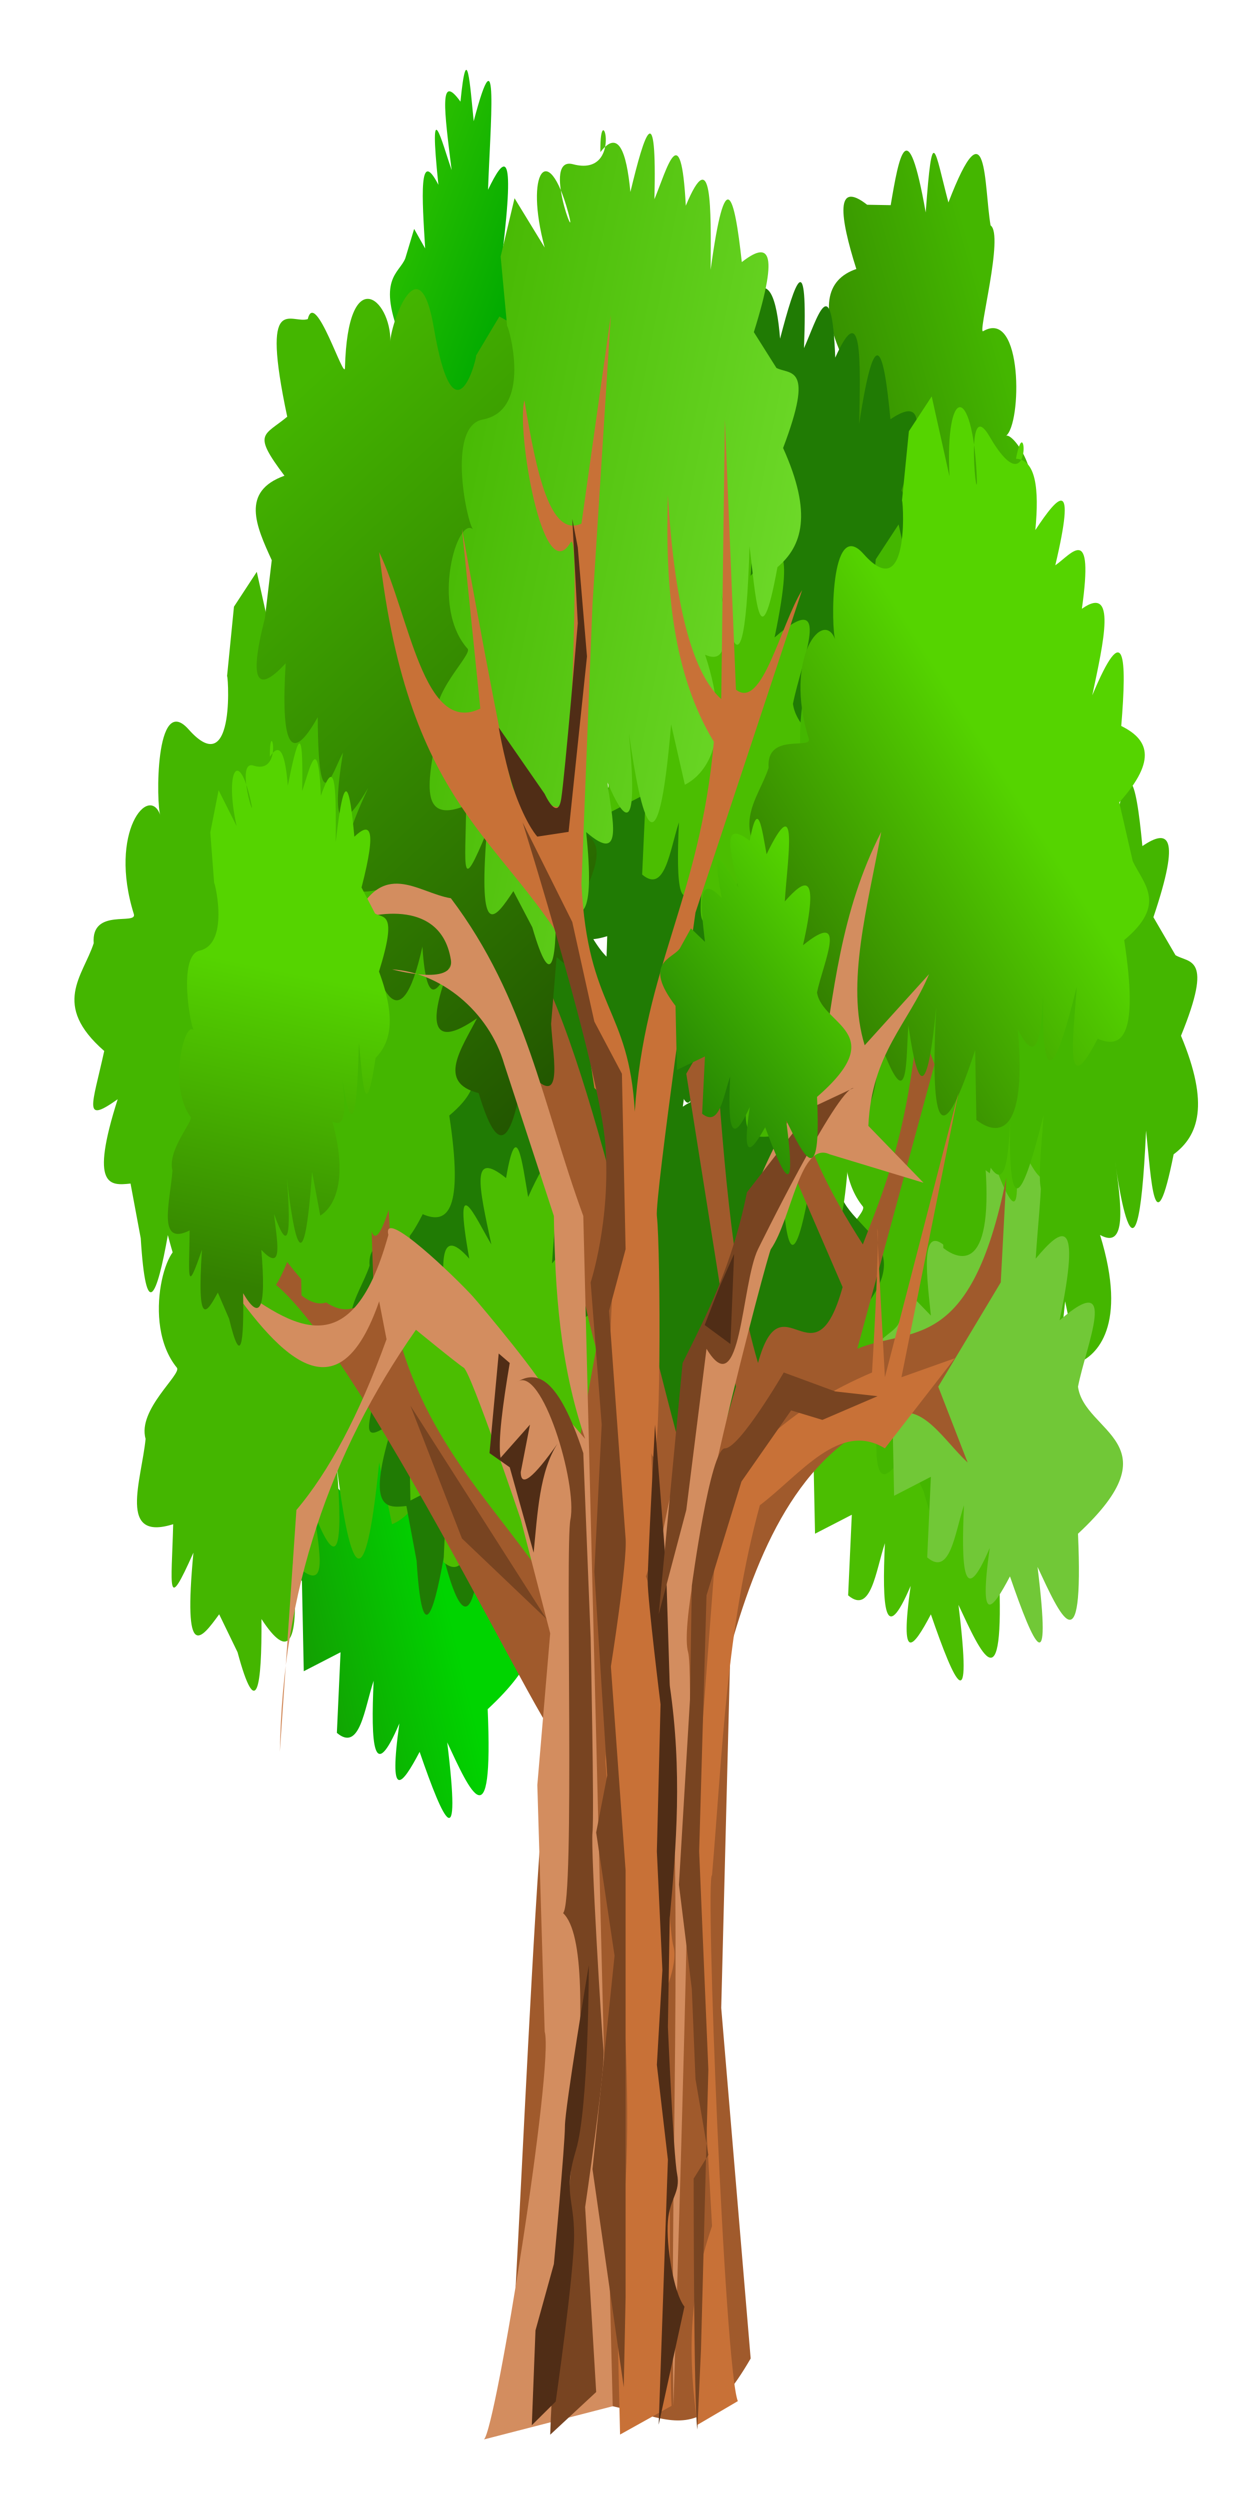 <?xml version="1.0" encoding="UTF-8" standalone="no"?>
<!-- Created with Inkscape (http://www.inkscape.org/) -->

<svg
   xmlns:dc="http://purl.org/dc/elements/1.1/"
   xmlns:cc="http://creativecommons.org/ns#"
   xmlns:rdf="http://www.w3.org/1999/02/22-rdf-syntax-ns#"
   xmlns:svg="http://www.w3.org/2000/svg"
   xmlns="http://www.w3.org/2000/svg"
   xmlns:xlink="http://www.w3.org/1999/xlink"
   xmlns:sodipodi="http://sodipodi.sourceforge.net/DTD/sodipodi-0.dtd"
   xmlns:inkscape="http://www.inkscape.org/namespaces/inkscape"
   width="50"
   height="100"
   id="svg2"
   sodipodi:version="0.32"
   inkscape:version="0.91 r13725"
   sodipodi:docname="tree1.svg"
   inkscape:output_extension="org.inkscape.output.svg.inkscape"
   version="1.0">
  <defs
     id="defs4">
    <linearGradient
       inkscape:collect="always"
       id="linearGradient3549">
      <stop
         style="stop-color:#55d400;stop-opacity:1;"
         offset="0"
         id="stop3551" />
      <stop
         style="stop-color:#00aa00;stop-opacity:1"
         offset="1"
         id="stop3553" />
    </linearGradient>
    <linearGradient
       inkscape:collect="always"
       id="linearGradient3541">
      <stop
         style="stop-color:#338000;stop-opacity:1;"
         offset="0"
         id="stop3543" />
      <stop
         style="stop-color:#55d400;stop-opacity:1"
         offset="1"
         id="stop3545" />
    </linearGradient>
    <linearGradient
       inkscape:collect="always"
       id="linearGradient3525">
      <stop
         style="stop-color:#207b04;stop-opacity:1;"
         offset="0"
         id="stop3527" />
      <stop
         style="stop-color:#55d400;stop-opacity:1"
         offset="1"
         id="stop3529" />
    </linearGradient>
    <linearGradient
       inkscape:collect="always"
       id="linearGradient3427">
      <stop
         style="stop-color:#207b04;stop-opacity:1;"
         offset="0"
         id="stop3429" />
      <stop
         style="stop-color:#00d400;stop-opacity:1"
         offset="1"
         id="stop3431" />
    </linearGradient>
    <linearGradient
       inkscape:collect="always"
       id="linearGradient3403">
      <stop
         style="stop-color:#44b600;stop-opacity:1;"
         offset="0"
         id="stop3405" />
      <stop
         style="stop-color:#99ff55;stop-opacity:1"
         offset="1"
         id="stop3407" />
    </linearGradient>
    <linearGradient
       inkscape:collect="always"
       id="linearGradient3395">
      <stop
         style="stop-color:#44b600;stop-opacity:1;"
         offset="0"
         id="stop3397" />
      <stop
         style="stop-color:#225500;stop-opacity:1"
         offset="1"
         id="stop3399" />
    </linearGradient>
    <inkscape:perspective
       sodipodi:type="inkscape:persp3d"
       inkscape:vp_x="0 : 526.18109 : 1"
       inkscape:vp_y="0 : 1000 : 0"
       inkscape:vp_z="744.09448 : 526.18109 : 1"
       inkscape:persp3d-origin="372.04724 : 350.78739 : 1"
       id="perspective10" />
    <inkscape:perspective
       id="perspective2552"
       inkscape:persp3d-origin="372.04724 : 350.78739 : 1"
       inkscape:vp_z="744.09448 : 526.18109 : 1"
       inkscape:vp_y="0 : 1000 : 0"
       inkscape:vp_x="0 : 526.18109 : 1"
       sodipodi:type="inkscape:persp3d" />
    <linearGradient
       inkscape:collect="always"
       xlink:href="#linearGradient3549"
       id="linearGradient3777"
       gradientUnits="userSpaceOnUse"
       gradientTransform="translate(-128.733,-171.819)"
       x1="590.071"
       y1="1193.706"
       x2="545.934"
       y2="1236.267" />
    <linearGradient
       inkscape:collect="always"
       xlink:href="#linearGradient3395"
       id="linearGradient3779"
       gradientUnits="userSpaceOnUse"
       gradientTransform="matrix(0.384,-0.923,0.923,0.384,-884.759,1072.074)"
       x1="440.846"
       y1="1060.244"
       x2="417.448"
       y2="1156.666" />
    <linearGradient
       inkscape:collect="always"
       xlink:href="#linearGradient3427"
       id="linearGradient3781"
       gradientUnits="userSpaceOnUse"
       x1="482.356"
       y1="1237.318"
       x2="427.184"
       y2="1203.164" />
    <linearGradient
       inkscape:collect="always"
       xlink:href="#linearGradient3541"
       id="linearGradient3783"
       gradientUnits="userSpaceOnUse"
       gradientTransform="translate(78.291,24.17)"
       x1="209.126"
       y1="1131.704"
       x2="183.379"
       y2="1089.669" />
    <linearGradient
       inkscape:collect="always"
       xlink:href="#linearGradient3395"
       id="linearGradient3785"
       gradientUnits="userSpaceOnUse"
       gradientTransform="matrix(0.995,0.104,-0.104,0.995,115.263,-44.721)"
       x1="440.846"
       y1="1060.244"
       x2="417.448"
       y2="1156.666" />
    <linearGradient
       inkscape:collect="always"
       xlink:href="#linearGradient3403"
       id="linearGradient3787"
       gradientUnits="userSpaceOnUse"
       gradientTransform="matrix(0.711,0.703,-0.703,0.711,882.841,50.248)"
       x1="385.149"
       y1="1035.023"
       x2="316.216"
       y2="1238.369" />
    <linearGradient
       inkscape:collect="always"
       xlink:href="#linearGradient3525"
       id="linearGradient3789"
       gradientUnits="userSpaceOnUse"
       gradientTransform="translate(-11.56,-7.882)"
       x1="362.555"
       y1="1162.705"
       x2="343.639"
       y2="1124.348" />
    <linearGradient
       inkscape:collect="always"
       xlink:href="#linearGradient3541"
       id="linearGradient3791"
       gradientUnits="userSpaceOnUse"
       gradientTransform="matrix(0.529,0.338,-0.278,0.642,672.019,369.945)"
       x1="209.126"
       y1="1131.704"
       x2="183.379"
       y2="1089.669" />
  </defs>
  <sodipodi:namedview
     id="base"
     pagecolor="#ffffff"
     bordercolor="#666666"
     borderopacity="1.0"
     inkscape:pageopacity="0.0"
     inkscape:pageshadow="2"
     inkscape:zoom="1"
     inkscape:cx="282.15639"
     inkscape:cy="230.00286"
     inkscape:document-units="px"
     inkscape:current-layer="layer1"
     showgrid="false"
     inkscape:window-width="1600"
     inkscape:window-height="847"
     inkscape:window-x="-8"
     inkscape:window-y="-8"
     showguides="true"
     inkscape:guide-bbox="true"
     inkscape:window-maximized="1"
     borderlayer="false"
     showborder="true" />
  <g
     inkscape:label="Capa 1"
     inkscape:groupmode="layer"
     id="layer1"
     transform="translate(-82.552,-342.122)">
    <g
       transform="matrix(-0.14,0,0,0.361,160.467,-27.268)"
       id="g3870"
       inkscape:export-filename="/home/multimedia14/Desktop/tree.png"
       inkscape:export-xdpi="90"
       inkscape:export-ydpi="90">
      <path
         style="fill:url(#linearGradient3777);fill-opacity:1;fill-rule:evenodd;stroke:#000000;stroke-width:0.787px;stroke-linecap:butt;stroke-linejoin:miter;stroke-opacity:0"
         d="m 429.386,1072.47 c 1.582,3.179 2.362,8.201 6.303,5.967 l -0.63,-9.221 6.303,2.17 0.315,-10.306 c 7.44,-6.98 0.786,-7.503 -0.945,-9.221 l -2.521,-3.255 -3.152,2.17 c 0.892,-5.593 1.879,-11.327 -3.782,-7.051 2.875,-10.71 -1.056,-4.688 -3.782,-1.627 2.132,-6.654 3.609,-10.893 -2.521,-7.594 -1.834,-7.175 -2.757,-1.795 -3.782,2.17 -7.348,-10.854 -4.707,0.641 -4.097,7.594 -4.536,-3.651 -7.864,-5.017 -4.097,7.051 -10.35,-6.004 -4.533,2.83 -3.152,7.594 -1.076,5.296 -16.803,6.39 0,16.815 -1.007,15.542 3.032,9.372 6.933,3.797 -2.438,13.315 0.502,9.272 4.727,1.085 3.108,3.956 5.35,5.675 3.467,-3.255 4.5,7.063 4.905,2.378 4.412,-4.882 z"
         id="path3872"
         sodipodi:nodetypes="cccccccccccccccccccc"
         inkscape:connector-curvature="0" />
      <path
         style="fill:url(#linearGradient3779);fill-opacity:1;fill-rule:evenodd;stroke:#000000;stroke-width:1px;stroke-linecap:butt;stroke-linejoin:miter;stroke-opacity:0"
         d="m 333.966,1116.658 c 11.796,-19.085 -5.06,-8.008 -5.06,-8.008 4.785,-2.87 8.932,-5.771 1.907,-9.204 12.565,-2.974 7.459,-11.142 3.836,-15.043 l -7.118,3.085 c 7.325,-16.521 -0.656,-13.604 -9.163,-7.898 7.054,-5.93 7.386,-8.99 -1.696,-8.03 3.133,-2.381 9.531,-4.5 -1.696,-8.03 7.598,-6.091 5.663,-9.315 -3.108,-10.483 4.77,-5.82 6.038,-9.895 -3.085,-7.119 l -6.729,0.046 c -2.369,-5.407 -4.76,-10.691 -10.006,0.807 -1.929,-10.229 -2.504,-6.926 -6.49,-1.105 -11.263,-11.363 -10.119,-1.822 -12.046,2.544 -3.899,1.035 3.737,12.085 2.132,11.72 -11.403,-2.589 -11.1,10.323 -6.486,11.615 -1.516,-0.599 -13.069,4.603 -5.01,11.441 11.613,9.854 -1.512,13.077 -0.408,12.394 l -6.119,5.212 -0.605,7.554 10.18,0.669 c -9.629,3.315 -6.304,10.287 3.085,7.118 5.335,-1.801 -9.964,0.46 -2.017,5.101 12.882,7.524 1.363,10.998 5.537,5.707 2.594,5.045 5.9,4.526 9.529,1.494 -0.609,7.885 -0.18,13.088 6.014,3.406 0.923,4.777 0.567,12.069 7.664,4.707 1.937,10.17 5.961,4.053 9.919,-1.545 -3.668,12.139 0.487,10.804 6.688,5.945 4.547,6.039 7.931,7.942 7.357,-4.235 l 7.554,0.605 c 3.669,1.713 8.606,6.768 6.77,-6.037 11.177,-0.893 10.791,-5.606 6.486,-11.615 2.307,-11.853 -3.302,-6.117 -7.815,-2.819 z"
         id="path3874"
         sodipodi:nodetypes="ccccccccccccccscsccccssccccccccccc"
         inkscape:connector-curvature="0" />
      <path
         style="fill:#4bbe01;fill-opacity:1;fill-rule:evenodd;stroke:#000000;stroke-width:1px;stroke-linecap:butt;stroke-linejoin:miter;stroke-opacity:0"
         d="m 303.705,1194.232 c 2.638,3.08 3.938,7.944 10.509,5.78 l -1.051,-8.932 10.509,2.102 0.525,-9.983 c 12.404,-6.762 1.311,-7.268 -1.576,-8.932 l -4.204,-3.153 -5.254,2.102 c 1.487,-5.418 3.133,-10.973 -6.305,-6.831 4.793,-10.375 -1.76,-4.542 -6.305,-1.576 3.554,-6.446 6.017,-10.552 -4.204,-7.356 -3.058,-6.95 -4.596,-1.739 -6.305,2.102 -12.251,-10.514 -7.848,0.621 -6.831,7.356 -7.562,-3.537 -13.112,-4.86 -6.831,6.831 -17.255,-5.817 -7.558,2.741 -5.254,7.356 -1.794,5.131 -28.014,6.19 0,16.289 -1.679,15.056 5.056,9.079 11.56,3.678 -4.065,12.898 0.838,8.982 7.882,1.051 5.182,3.833 8.919,5.497 5.78,-3.153 7.503,6.842 8.178,2.304 7.356,-4.729 z"
         id="path3876"
         sodipodi:nodetypes="cccccccccccccccccccc"
         inkscape:connector-curvature="0" />
      <path
         style="fill:#44b600;fill-opacity:1;fill-rule:evenodd;stroke:#000000;stroke-width:1px;stroke-linecap:butt;stroke-linejoin:miter;stroke-opacity:0"
         d="m 229.093,1148.518 c 2.559,22.29 8.933,3.153 8.933,3.153 -1.979,5.217 -3.439,10.063 4.204,8.407 -8.023,10.117 1.045,13.368 6.305,14.187 l 3.678,-6.831 c 4.482,17.507 8.941,10.274 12.085,0.525 -1.865,9.024 -0.231,11.633 6.305,5.254 -0.985,3.809 -4.696,9.436 6.305,5.254 -2.193,9.488 1.323,10.821 8.933,6.305 -0.141,7.524 1.388,11.509 6.831,3.678 l 5.254,-4.204 c 5.209,2.778 10.358,5.446 7.356,-6.831 7.85,6.836 6.256,3.887 5.78,-3.153 15.88,1.945 9.072,-4.837 7.882,-9.458 2.42,-3.227 -10.418,-7.174 -8.933,-7.882 10.556,-5.03 2.321,-14.979 -2.102,-13.136 1.561,-0.468 7.41,-11.708 -3.153,-12.085 -15.221,-0.544 -6.913,-11.203 -7.356,-9.983 l 1.576,-7.882 -4.204,-6.305 -8.407,5.78 c 5.507,-8.566 -1.422,-11.981 -6.831,-3.678 -3.074,4.718 7.538,-6.532 -1.576,-5.254 -14.774,2.071 -7.882,-7.79 -7.882,-1.051 -5.161,-2.355 -7.436,0.101 -8.407,4.729 -4.406,-6.568 -7.965,-10.387 -6.831,1.051 -3.683,-3.179 -7.92,-9.124 -8.933,1.051 -7.819,-6.785 -7.19,0.51 -6.831,7.356 -4.638,-11.802 -7.074,-8.181 -8.933,-0.525 -7.31,-1.925 -11.146,-1.323 -3.153,7.882 l -6.305,4.204 c -3.942,0.928 -10.948,0.017 -1.576,8.932 -8.222,7.623 -5,11.085 2.102,13.136 5.53,10.735 6.382,2.757 7.882,-2.627 z"
         id="path3878"
         sodipodi:nodetypes="ccccccccccccccscsccccssccccccccccc"
         inkscape:connector-curvature="0" />
      <path
         style="fill:#207b04;fill-opacity:1;fill-rule:evenodd;stroke:#000000;stroke-width:1px;stroke-linecap:butt;stroke-linejoin:miter;stroke-opacity:0"
         d="m 420.879,1107.534 c 2.638,3.08 3.938,7.944 10.509,5.78 l -1.051,-8.932 10.509,2.102 0.525,-9.983 c 12.404,-6.762 1.311,-7.268 -1.576,-8.932 l -4.204,-3.153 -5.254,2.102 c 1.487,-5.418 3.133,-10.973 -6.305,-6.831 4.793,-10.375 -1.76,-4.542 -6.305,-1.576 3.554,-6.446 6.017,-10.552 -4.204,-7.356 -3.058,-6.95 -4.596,-1.739 -6.305,2.102 -12.251,-10.514 -7.848,0.621 -6.831,7.356 -7.562,-3.537 -13.112,-4.86 -6.831,6.831 -17.255,-5.816 -7.558,2.741 -5.254,7.356 -1.794,5.131 -28.014,6.19 0,16.289 -1.679,15.056 5.056,9.079 11.56,3.678 -4.065,12.898 0.838,8.982 7.882,1.051 5.182,3.833 8.919,5.497 5.78,-3.153 7.503,6.842 8.178,2.304 7.356,-4.729 z"
         id="path3880"
         sodipodi:nodetypes="cccccccccccccccccccc"
         inkscape:connector-curvature="0" />
      <path
         sodipodi:nodetypes="cccccccccccccccccccc"
         id="path3882"
         d="m 449.778,1209.469 c 2.638,3.08 3.938,7.944 10.509,5.78 l -1.051,-8.932 10.509,2.102 0.525,-9.983 c 12.404,-6.762 1.311,-7.268 -1.576,-8.932 l -4.204,-3.153 -5.254,2.102 c 1.487,-5.418 3.133,-10.973 -6.305,-6.831 4.793,-10.375 -1.76,-4.542 -6.305,-1.576 3.554,-6.446 6.017,-10.552 -4.204,-7.356 -3.058,-6.95 -4.596,-1.739 -6.305,2.102 -12.251,-10.514 -7.848,0.621 -6.831,7.356 -7.562,-3.537 -13.112,-4.86 -6.831,6.831 -17.255,-5.816 -7.558,2.741 -5.254,7.356 -1.794,5.131 -28.014,6.19 0,16.289 -1.679,15.056 5.056,9.079 11.56,3.678 -4.065,12.898 0.838,8.982 7.882,1.051 5.182,3.833 8.919,5.497 5.78,-3.153 7.503,6.842 8.178,2.304 7.356,-4.729 z"
         style="fill:url(#linearGradient3781);fill-opacity:1;fill-rule:evenodd;stroke:#000000;stroke-width:1px;stroke-linecap:butt;stroke-linejoin:miter;stroke-opacity:0"
         inkscape:connector-curvature="0" />
      <path
         style="fill:#207b04;fill-opacity:1;fill-rule:evenodd;stroke:#000000;stroke-width:1px;stroke-linecap:butt;stroke-linejoin:miter;stroke-opacity:0"
         d="m 349.419,1167.959 c 2.638,3.08 3.938,7.944 10.509,5.78 l -1.051,-8.932 10.509,2.102 0.525,-9.983 c 12.404,-6.762 1.311,-7.268 -1.576,-8.932 l -4.204,-3.153 -5.254,2.102 c 1.487,-5.418 3.133,-10.973 -6.305,-6.831 4.793,-10.375 -1.76,-4.542 -6.305,-1.576 3.554,-6.446 6.017,-10.552 -4.204,-7.356 -3.058,-6.95 -4.596,-1.739 -6.305,2.102 -12.251,-10.514 -7.848,0.621 -6.831,7.356 -7.562,-3.537 -13.112,-4.86 -6.831,6.831 -17.255,-5.816 -7.558,2.741 -5.254,7.356 -1.794,5.131 -28.014,6.19 0,16.289 -1.679,15.056 5.056,9.079 11.56,3.678 -4.065,12.898 0.838,8.982 7.882,1.051 5.182,3.833 8.919,5.497 5.78,-3.153 7.503,6.842 8.178,2.304 7.356,-4.729 z"
         id="path3884"
         sodipodi:nodetypes="cccccccccccccccccccc"
         inkscape:connector-curvature="0" />
      <path
         sodipodi:nodetypes="cccccccccccccccccccc"
         id="path3886"
         d="m 281.111,1190.028 c 2.638,3.08 3.938,7.944 10.509,5.78 l -1.051,-8.932 10.509,2.102 0.525,-9.983 c 12.404,-6.762 1.311,-7.268 -1.576,-8.932 l -4.204,-3.153 -5.254,2.102 c 1.487,-5.418 3.133,-10.973 -6.305,-6.831 4.793,-10.375 -1.76,-4.542 -6.305,-1.576 3.554,-6.446 6.017,-10.552 -4.204,-7.356 -3.058,-6.95 -4.596,-1.739 -6.305,2.102 -12.251,-10.514 -7.848,0.621 -6.831,7.356 -7.562,-3.537 -13.112,-4.86 -6.831,6.831 -17.255,-5.816 -7.558,2.741 -5.254,7.356 -1.794,5.131 -28.014,6.19 0,16.289 -1.679,15.056 5.056,9.079 11.56,3.678 -4.065,12.898 0.838,8.982 7.882,1.051 5.182,3.833 8.919,5.497 5.78,-3.153 7.503,6.842 8.178,2.304 7.356,-4.729 z"
         style="fill:#71c837;fill-opacity:1;fill-rule:evenodd;stroke:#000000;stroke-width:1px;stroke-linecap:butt;stroke-linejoin:miter;stroke-opacity:0"
         inkscape:connector-curvature="0" />
      <path
         sodipodi:nodetypes="ccccccccccccccscsccccssccccccccccc"
         id="path3888"
         d="m 425.082,1166.383 c 2.559,22.29 8.933,3.153 8.933,3.153 -1.979,5.217 -3.439,10.063 4.204,8.407 -8.023,10.117 1.045,13.368 6.305,14.187 l 3.678,-6.831 c 4.482,17.507 8.941,10.274 12.085,0.525 -1.865,9.024 -0.231,11.633 6.305,5.254 -0.985,3.809 -4.696,9.436 6.305,5.254 -2.193,9.488 1.323,10.821 8.933,6.305 -0.141,7.524 1.388,11.509 6.831,3.678 l 5.254,-4.204 c 5.209,2.778 10.358,5.446 7.356,-6.831 7.85,6.836 6.256,3.887 5.78,-3.153 15.88,1.945 9.072,-4.837 7.882,-9.458 2.42,-3.227 -10.418,-7.174 -8.933,-7.882 10.556,-5.03 2.321,-14.979 -2.102,-13.136 1.561,-0.468 7.41,-11.708 -3.153,-12.085 -15.221,-0.544 -6.913,-11.203 -7.356,-9.983 l 1.576,-7.882 -4.204,-6.305 -8.407,5.78 c 5.507,-8.567 -1.422,-11.981 -6.831,-3.678 -3.074,4.718 7.538,-6.532 -1.576,-5.254 -14.774,2.071 -7.882,-7.79 -7.882,-1.051 -5.161,-2.355 -7.436,0.101 -8.407,4.729 -4.406,-6.568 -7.965,-10.387 -6.831,1.051 -3.683,-3.179 -7.92,-9.124 -8.933,1.051 -7.819,-6.785 -7.19,0.51 -6.831,7.356 -4.638,-11.802 -7.074,-8.181 -8.933,-0.525 -7.31,-1.925 -11.146,-1.323 -3.153,7.882 l -6.305,4.204 c -3.942,0.928 -10.948,0.017 -1.576,8.932 -8.222,7.623 -5,11.085 2.102,13.136 5.53,10.735 6.382,2.757 7.882,-2.627 z"
         style="fill:#44b600;fill-opacity:1;fill-rule:evenodd;stroke:#000000;stroke-width:1px;stroke-linecap:butt;stroke-linejoin:miter;stroke-opacity:0"
         inkscape:connector-curvature="0" />
      <path
         sodipodi:nodetypes="ccccccccccccccscsccccssccccccccccc"
         id="path3890"
         d="m 301.078,1101.228 c 2.559,22.29 8.933,3.153 8.933,3.153 -1.979,5.217 -3.439,10.063 4.204,8.407 -8.023,10.117 1.045,13.368 6.305,14.187 l 3.678,-6.831 c 4.482,17.507 8.941,10.274 12.085,0.525 -1.865,9.024 -0.231,11.633 6.305,5.254 -0.985,3.809 -4.696,9.436 6.305,5.254 -2.193,9.488 1.323,10.821 8.933,6.305 -0.141,7.524 1.388,11.509 6.831,3.678 l 5.254,-4.204 c 5.209,2.778 10.358,5.446 7.356,-6.831 7.85,6.836 6.256,3.887 5.78,-3.153 15.88,1.945 9.072,-4.837 7.882,-9.458 2.42,-3.227 -10.418,-7.174 -8.933,-7.882 10.556,-5.03 2.321,-14.979 -2.102,-13.136 1.561,-0.468 7.41,-11.708 -3.153,-12.085 -15.221,-0.544 -6.913,-11.203 -7.356,-9.983 l 1.576,-7.882 -4.204,-6.305 -8.407,5.78 c 5.507,-8.566 -1.422,-11.981 -6.831,-3.678 -3.074,4.718 7.538,-6.532 -1.576,-5.254 -14.774,2.071 -7.882,-7.79 -7.882,-1.051 -5.161,-2.355 -7.436,0.101 -8.407,4.729 -4.406,-6.568 -7.965,-10.387 -6.831,1.051 -3.683,-3.179 -7.92,-9.124 -8.933,1.051 -7.819,-6.785 -7.19,0.51 -6.831,7.356 -4.638,-11.802 -7.074,-8.181 -8.933,-0.525 -7.31,-1.925 -11.146,-1.323 -3.153,7.882 l -6.305,4.204 c -3.942,0.928 -10.948,0.017 -1.576,8.932 -8.222,7.623 -5,11.085 2.102,13.136 5.53,10.735 6.382,2.757 7.882,-2.627 z"
         style="fill:#207b04;fill-opacity:1;fill-rule:evenodd;stroke:#000000;stroke-width:1px;stroke-linecap:butt;stroke-linejoin:miter;stroke-opacity:0"
         inkscape:connector-curvature="0" />
      <path
         style="fill:#207b04;fill-opacity:1;fill-rule:evenodd;stroke:#000000;stroke-width:1px;stroke-linecap:butt;stroke-linejoin:miter;stroke-opacity:0"
         d="m 362.906,1187.723 c 11.961,18.982 9.417,-1.028 9.417,-1.028 0.476,5.559 1.259,10.559 7.43,5.757 -2.849,12.594 6.732,11.596 11.828,10.056 l 0.356,-7.75 c 11.623,13.839 12.509,5.388 11.12,-4.761 2.228,8.942 4.831,10.585 7.959,2.005 0.762,3.86 -0.145,10.539 7.959,2.005 2.133,9.501 5.879,9.18 10.782,1.814 3.132,6.842 6.236,9.772 7.75,0.356 l 2.915,-6.065 c 5.899,0.247 11.695,0.422 3.672,-9.343 10.036,2.761 7.322,0.794 3.844,-5.345 15.156,-5.126 6.082,-8.289 3.007,-11.939 0.784,-3.957 -12.498,-1.953 -11.465,-3.235 7.336,-9.106 -4.396,-14.506 -7.584,-10.93 1.204,-1.098 1.607,-13.762 -8.076,-9.527 -13.955,6.103 -11.083,-7.104 -10.955,-5.812 l -1.993,-7.787 -6.52,-3.862 -5.074,8.851 c 1.253,-10.107 -6.471,-10.182 -7.75,-0.356 -0.727,5.584 3.965,-9.152 -3.697,-4.053 -12.419,8.266 -10.478,-3.608 -7.559,2.467 -5.672,0.113 -6.658,3.312 -5.529,7.904 -6.816,-4.011 -11.678,-5.912 -5.701,3.906 -4.697,-1.27 -11.091,-4.793 -7.596,4.816 -9.987,-2.729 -6.26,3.574 -2.97,9.589 -9.293,-8.628 -9.919,-4.309 -8.279,3.396 -7.423,1.431 -10.62,3.635 0.572,8.47 l -3.862,6.52 c -3.151,2.543 -9.86,4.757 2.448,8.734 -4.109,10.433 0.295,12.157 7.584,10.929 9.634,7.28 6.946,-0.279 5.966,-5.782 z"
         id="path3892"
         sodipodi:nodetypes="ccccccccccccccscsccccssccccccccccc"
         inkscape:connector-curvature="0" />
      <path
         sodipodi:nodetypes="cccccccccccccccccccc"
         id="path3894"
         d="m 288.468,1141.162 c 2.638,3.08 3.938,7.944 10.509,5.78 l -1.051,-8.932 10.509,2.102 0.525,-9.983 c 12.404,-6.762 1.311,-7.268 -1.576,-8.933 l -4.204,-3.153 -5.254,2.102 c 1.487,-5.418 3.133,-10.973 -6.305,-6.831 4.793,-10.375 -1.76,-4.542 -6.305,-1.576 3.554,-6.446 6.017,-10.552 -4.204,-7.356 -3.058,-6.95 -4.596,-1.739 -6.305,2.102 -12.251,-10.514 -7.848,0.621 -6.831,7.356 -7.562,-3.537 -13.112,-4.86 -6.831,6.831 -17.255,-5.816 -7.558,2.741 -5.254,7.356 -1.794,5.131 -28.014,6.19 0,16.289 -1.679,15.056 5.056,9.079 11.56,3.678 -4.065,12.898 0.838,8.982 7.882,1.051 5.182,3.832 8.919,5.497 5.78,-3.153 7.503,6.842 8.178,2.304 7.356,-4.729 z"
         style="fill:#4bbe01;fill-opacity:1;fill-rule:evenodd;stroke:#000000;stroke-width:1px;stroke-linecap:butt;stroke-linejoin:miter;stroke-opacity:0"
         inkscape:connector-curvature="0" />
      <path
         sodipodi:nodetypes="cccccccccccccccccccc"
         id="path3896"
         d="m 362.555,1114.364 c 2.638,3.08 3.938,7.944 10.509,5.78 l -1.051,-8.932 10.509,2.102 0.525,-9.983 c 12.404,-6.762 1.311,-7.268 -1.576,-8.933 l -4.204,-3.153 -5.254,2.102 c 1.487,-5.418 3.133,-10.973 -6.305,-6.831 4.793,-10.375 -1.76,-4.542 -6.305,-1.576 3.554,-6.446 6.017,-10.552 -4.204,-7.356 -3.058,-6.95 -4.596,-1.739 -6.305,2.102 -12.251,-10.514 -7.848,0.621 -6.831,7.356 -7.562,-3.537 -13.112,-4.86 -6.831,6.831 -17.255,-5.816 -7.558,2.741 -5.254,7.356 -1.794,5.131 -28.014,6.19 0,16.289 -1.679,15.056 5.056,9.079 11.56,3.678 -4.065,12.898 0.838,8.982 7.882,1.051 5.182,3.832 8.919,5.497 5.78,-3.153 7.503,6.842 8.178,2.304 7.356,-4.729 z"
         style="fill:#4bbe01;fill-opacity:1;fill-rule:evenodd;stroke:#000000;stroke-width:1px;stroke-linecap:butt;stroke-linejoin:miter;stroke-opacity:0"
         inkscape:connector-curvature="0" />
      <path
         style="fill:#4bbe01;fill-opacity:1;fill-rule:evenodd;stroke:#000000;stroke-width:1px;stroke-linecap:butt;stroke-linejoin:miter;stroke-opacity:0"
         d="m 419.303,1190.553 c 2.638,3.08 3.938,7.944 10.509,5.78 l -1.051,-8.932 10.509,2.102 0.525,-9.983 c 12.404,-6.762 1.311,-7.268 -1.576,-8.932 l -4.204,-3.153 -5.254,2.102 c 1.487,-5.418 3.133,-10.973 -6.305,-6.831 4.793,-10.375 -1.76,-4.542 -6.305,-1.576 3.554,-6.446 6.017,-10.552 -4.204,-7.356 -3.058,-6.95 -4.596,-1.739 -6.305,2.102 -12.251,-10.514 -7.848,0.621 -6.831,7.356 -7.562,-3.537 -13.112,-4.86 -6.831,6.831 -17.255,-5.816 -7.558,2.741 -5.254,7.356 -1.794,5.131 -28.014,6.19 0,16.289 -1.679,15.056 5.056,9.079 11.56,3.678 -4.065,12.898 0.838,8.982 7.882,1.051 5.182,3.833 8.919,5.497 5.78,-3.153 7.503,6.842 8.178,2.304 7.356,-4.729 z"
         id="path3898"
         sodipodi:nodetypes="cccccccccccccccccccc"
         inkscape:connector-curvature="0" />
      <path
         sodipodi:nodetypes="ccccccccccccccscsccccssccccccccccc"
         id="path3900"
         d="m 258.343,1146.739 c 11.961,18.982 9.417,-1.028 9.417,-1.028 0.476,5.559 1.259,10.559 7.43,5.757 -2.849,12.594 6.732,11.596 11.828,10.056 l 0.356,-7.75 c 11.623,13.839 12.509,5.388 11.12,-4.761 2.228,8.942 4.831,10.585 7.959,2.005 0.762,3.86 -0.145,10.539 7.959,2.005 2.133,9.501 5.879,9.18 10.782,1.814 3.132,6.842 6.236,9.772 7.75,0.356 l 2.915,-6.065 c 5.899,0.247 11.695,0.422 3.672,-9.343 10.036,2.761 7.322,0.794 3.844,-5.345 15.156,-5.126 6.082,-8.289 3.007,-11.939 0.784,-3.957 -12.498,-1.953 -11.465,-3.235 7.336,-9.106 -4.396,-14.506 -7.584,-10.93 1.204,-1.098 1.607,-13.762 -8.076,-9.527 -13.955,6.103 -11.083,-7.104 -10.955,-5.812 l -1.993,-7.787 -6.52,-3.862 -5.074,8.851 c 1.253,-10.107 -6.471,-10.182 -7.75,-0.356 -0.727,5.584 3.965,-9.152 -3.697,-4.053 -12.419,8.266 -10.478,-3.608 -7.559,2.467 -5.672,0.113 -6.658,3.312 -5.529,7.904 -6.816,-4.011 -11.678,-5.912 -5.701,3.906 -4.697,-1.27 -11.091,-4.793 -7.596,4.816 -9.987,-2.729 -6.26,3.574 -2.97,9.589 -9.293,-8.628 -9.919,-4.309 -8.279,3.396 -7.423,1.431 -10.62,3.635 0.572,8.47 l -3.862,6.52 c -3.151,2.543 -9.86,4.757 2.448,8.734 -4.109,10.433 0.295,12.157 7.584,10.929 9.634,7.28 6.946,-0.279 5.966,-5.782 z"
         style="fill:#44b600;fill-opacity:1;fill-rule:evenodd;stroke:#000000;stroke-width:1px;stroke-linecap:butt;stroke-linejoin:miter;stroke-opacity:0"
         inkscape:connector-curvature="0" />
      <path
         style="fill:#a05a2c;fill-rule:evenodd;stroke:#000000;stroke-width:1px;stroke-linecap:butt;stroke-linejoin:miter;stroke-opacity:0"
         d="m 342.059,1284.572 8.411,-38.847 -2.627,-39.934 c -8.757,-11.998 -21.312,-22.096 -46.764,-25.747 -8.062,-1.418 -14.244,2.807 -21.018,5.254 l 8.407,-8.407 -17.865,-11.56 -1.576,-11.56 c 10.113,19.545 27.192,16.451 42.561,18.916 l -22.069,-31.526 4.729,-4.729 c 3.375,12.931 9.676,18.547 15.763,24.696 9.257,-5.63 18.008,-11.767 23.119,-21.543 l 3.153,7.882 -20.492,18.39 c 8.115,11.367 17.3,-1.377 24.17,8.407 8.019,-10.527 9.991,-24.079 12.611,-37.306 l 7.882,5.254 -14.187,34.679 10.509,14.187 c 16.978,-22.041 30.785,-52.537 51.493,-64.629 l 7.882,8.932 c -22.695,13.591 -20.919,24.957 -29.95,37.306 l 12.611,26.798 c 14.933,-9.05 36.161,-15.964 44.663,-29.425 l 3.153,-19.967 5.254,-8.407 -2.102,24.696 c 11.034,5.683 22.069,-2.519 33.103,-7.356 l 1.576,5.254 c -21.79,0.255 -91.834,58.565 -87.223,50.968 5.296,-8.727 12.176,75.7 14.712,74.613 -42.099,-3.52 -49.117,8.623 -69.887,-5.29 z"
         id="path3902"
         sodipodi:nodetypes="ccccccccccccccccccccccccccccccscc"
         inkscape:connector-curvature="0" />
      <path
         sodipodi:nodetypes="ccccccccccccccscsccccssccccccccccc"
         id="path3904"
         d="m 441.723,1151.993 c 11.961,18.982 9.417,-1.028 9.417,-1.028 0.476,5.559 1.259,10.559 7.43,5.757 -2.849,12.594 6.732,11.596 11.828,10.056 l 0.356,-7.75 c 11.623,13.839 12.509,5.388 11.12,-4.761 2.228,8.942 4.831,10.585 7.959,2.005 0.762,3.86 -0.145,10.539 7.959,2.005 2.133,9.501 5.879,9.18 10.782,1.814 3.132,6.842 6.236,9.772 7.75,0.356 l 2.915,-6.065 c 5.899,0.247 11.695,0.422 3.672,-9.343 10.036,2.761 7.322,0.794 3.844,-5.345 15.156,-5.126 6.082,-8.289 3.007,-11.939 0.784,-3.957 -12.498,-1.953 -11.465,-3.235 7.336,-9.106 -4.396,-14.506 -7.584,-10.93 1.204,-1.098 1.607,-13.762 -8.076,-9.527 -13.955,6.103 -11.083,-7.104 -10.955,-5.812 l -1.993,-7.787 -6.52,-3.862 -5.074,8.851 c 1.253,-10.107 -6.471,-10.182 -7.75,-0.356 -0.727,5.584 3.965,-9.152 -3.697,-4.053 -12.419,8.266 -10.478,-3.608 -7.559,2.467 -5.672,0.113 -6.658,3.312 -5.529,7.904 -6.816,-4.011 -11.678,-5.912 -5.701,3.906 -4.697,-1.27 -11.091,-4.793 -7.596,4.816 -9.987,-2.729 -6.26,3.574 -2.97,9.589 -9.293,-8.628 -9.919,-4.309 -8.279,3.396 -7.423,1.431 -10.62,3.635 0.572,8.47 l -3.862,6.52 c -3.151,2.543 -9.86,4.757 2.448,8.734 -4.109,10.433 0.295,12.157 7.584,10.929 9.634,7.28 6.946,-0.279 5.966,-5.782 z"
         style="fill:#44b600;fill-opacity:1;fill-rule:evenodd;stroke:#000000;stroke-width:1px;stroke-linecap:butt;stroke-linejoin:miter;stroke-opacity:0"
         inkscape:connector-curvature="0" />
      <path
         style="fill:url(#linearGradient3783);fill-opacity:1;fill-rule:evenodd;stroke:#000000;stroke-width:1px;stroke-linecap:butt;stroke-linejoin:miter;stroke-opacity:0"
         d="m 248.886,1132.552 c 11.961,18.982 9.417,-1.028 9.417,-1.028 0.476,5.559 1.259,10.559 7.43,5.757 -2.849,12.594 6.732,11.596 11.828,10.056 l 0.356,-7.75 c 11.623,13.839 12.509,5.388 11.12,-4.761 2.228,8.942 4.831,10.585 7.959,2.005 0.762,3.86 -0.145,10.539 7.959,2.005 2.133,9.501 5.879,9.18 10.782,1.814 3.132,6.842 6.236,9.772 7.75,0.356 l 2.915,-6.065 c 5.899,0.247 11.695,0.422 3.672,-9.343 10.036,2.761 7.322,0.794 3.844,-5.345 15.156,-5.126 6.082,-8.289 3.007,-11.939 0.784,-3.957 -12.498,-1.953 -11.465,-3.235 7.336,-9.106 -4.396,-14.506 -7.584,-10.93 1.204,-1.098 1.607,-13.762 -8.076,-9.527 -13.955,6.103 -11.083,-7.104 -10.955,-5.812 l -1.993,-7.787 -6.52,-3.862 -5.074,8.851 c 1.253,-10.107 -6.471,-10.182 -7.75,-0.356 -0.727,5.584 3.965,-9.152 -3.697,-4.053 -12.419,8.266 -10.478,-3.608 -7.559,2.467 -5.672,0.113 -6.658,3.312 -5.529,7.904 -6.816,-4.011 -11.678,-5.912 -5.701,3.906 -4.697,-1.27 -11.091,-4.793 -7.596,4.816 -9.987,-2.729 -6.26,3.574 -2.97,9.589 -9.293,-8.628 -9.919,-4.309 -8.279,3.396 -7.423,1.431 -10.62,3.635 0.572,8.47 l -3.862,6.52 c -3.151,2.543 -9.86,4.757 2.448,8.734 -4.109,10.433 0.295,12.157 7.584,10.929 9.634,7.28 6.946,-0.279 5.966,-5.782 z"
         id="path3906"
         sodipodi:nodetypes="ccccccccccccccscsccccssccccccccccc"
         inkscape:connector-curvature="0" />
      <path
         sodipodi:nodetypes="ccccccccccccccscsccccssccccccccccc"
         id="path3908"
         d="m 420.251,1136.067 c 21.657,5.861 6.231,-7.135 6.231,-7.135 4.116,3.767 8.079,6.914 9.365,-0.799 6.435,11.194 12.807,3.97 15.513,-0.615 l -4.988,-5.942 c 17.924,2.307 12.851,-4.51 4.955,-11.035 7.696,5.069 10.724,4.514 7.213,-3.917 3.175,2.323 7.032,7.851 7.213,-3.917 8.005,5.544 10.543,2.77 9.16,-5.97 6.939,2.912 11.207,2.964 5.942,-4.988 l -1.964,-6.436 c 4.507,-3.814 8.889,-7.612 -3.628,-9.36 9.254,-4.767 5.924,-4.376 -0.793,-6.536 7.677,-14.037 -1.141,-10.218 -5.875,-10.819 -2.104,-3.442 -10.516,7.029 -10.625,5.387 -0.772,-11.668 -13.06,-7.693 -12.983,-2.902 0.142,-1.624 -8.14,-11.212 -12.395,-1.537 -6.131,13.942 -12.965,2.282 -11.995,3.145 l -6.741,-4.378 -7.413,1.575 2.263,9.948 c -5.924,-8.283 -11.658,-3.107 -5.942,4.988 3.248,4.6 -3.283,-9.418 -5.465,-0.477 -3.536,14.493 -10.152,4.444 -3.89,6.935 -4.095,3.925 -2.654,6.946 1.287,9.56 -7.731,1.666 -12.595,3.562 -1.548,6.735 -4.315,2.248 -11.405,3.987 -2.325,8.688 -9.195,4.758 -2.183,6.87 4.311,9.066 -12.68,-0.052 -10.216,3.549 -3.79,8.106 -4.491,6.081 -5.349,9.868 6.158,5.843 l 1.575,7.412 c -0.595,4.005 -4.031,10.179 7.717,4.766 4.045,10.458 8.452,8.743 12.983,2.902 12.019,-1.171 4.921,-4.91 0.472,-8.295 z"
         style="fill:url(#linearGradient3785);fill-opacity:1;fill-rule:evenodd;stroke:#000000;stroke-width:1px;stroke-linecap:butt;stroke-linejoin:miter;stroke-opacity:0"
         inkscape:connector-curvature="0" />
      <path
         sodipodi:nodetypes="ccccccccccccccscsccccssccccccccccc"
         id="path3910"
         d="m 342.381,1083.749 c 1.739,22.369 8.811,3.479 8.811,3.479 -2.169,5.141 -3.806,9.93 3.892,8.556 -8.389,9.816 0.554,13.397 5.78,14.409 l 3.926,-6.691 c 3.836,17.66 8.558,10.596 12.058,0.969 -2.195,8.95 -0.658,11.617 6.108,5.482 -1.124,3.771 -5.039,9.257 6.108,5.482 -2.539,9.401 0.925,10.862 8.695,6.629 -0.417,7.514 0.964,11.552 6.691,3.926 l 5.405,-4.008 c 5.104,2.967 10.151,5.822 7.602,-6.556 7.594,7.12 6.109,4.114 5.892,-2.938 15.798,2.526 9.244,-4.501 8.224,-9.162 2.537,-3.136 -10.148,-7.551 -8.637,-8.204 10.734,-4.639 2.869,-14.884 -1.618,-13.204 1.577,-0.411 7.834,-11.428 -2.707,-12.193 -15.191,-1.102 -6.497,-11.45 -6.985,-10.247 l 1.865,-7.818 -3.969,-6.455 -8.614,5.467 c 5.818,-8.359 -0.981,-12.025 -6.691,-3.926 -3.245,4.602 7.773,-6.251 -1.382,-5.309 -14.84,1.527 -7.59,-8.075 -7.838,-1.34 -5.071,-2.542 -7.434,-0.172 -8.575,4.417 -4.161,-6.725 -7.579,-10.672 -6.865,0.799 -3.564,-3.312 -7.58,-9.409 -8.965,0.722 -7.565,-7.068 -7.204,0.246 -7.096,7.1 -4.202,-11.964 -6.768,-8.435 -8.907,-0.853 -7.235,-2.192 -11.09,-1.732 -3.44,7.761 l -6.455,3.969 c -3.973,0.782 -10.941,-0.385 -1.903,8.869 -8.497,7.316 -5.404,10.894 1.618,13.204 5.132,10.931 6.276,2.99 7.973,-2.336 z"
         style="fill:url(#linearGradient3787);fill-opacity:1;fill-rule:evenodd;stroke:#000000;stroke-width:1px;stroke-linecap:butt;stroke-linejoin:miter;stroke-opacity:0"
         inkscape:connector-curvature="0" />
      <g
         id="g3912"
         transform="translate(16.814,297.926)">
        <path
           sodipodi:nodetypes="ccccccccscccccc"
           id="path3914"
           d="m 328.916,991.367 c 3.808,-3.678 9.364,-58.28 7.367,-58.28 -2.989,-13.661 -4.069,-27.323 -13.661,-40.984 -11.644,-3.43 -22.784,-9.386 -35.73,-6.305 l -19.967,-9.983 15.238,2.102 -16.289,-31.527 21.018,31.527 c 0,0 2.627,-18.39 2.102,-16.289 -0.525,2.102 1.576,15.763 1.576,15.763 23.183,3.853 29.977,7.706 43.086,11.56 l 8.407,43.086 -5.78,39.934 c 7.281,8.182 6.58,15.224 4.184,22.025 l -11.551,-2.627 z"
           style="fill:#c87137;fill-opacity:1;fill-rule:evenodd;stroke:#000000;stroke-width:1px;stroke-linecap:butt;stroke-linejoin:miter;stroke-opacity:0"
           inkscape:connector-curvature="0" />
        <path
           sodipodi:nodetypes="cscccccccccc"
           id="path3916"
           d="m 347.317,991.936 c 0,0 -6.741,-80.153 -4.204,-83.545 3.989,-5.332 -23.169,-44.782 -23.645,-44.663 -5.998,-3.417 -8.331,-12.063 -16.814,-10.509 l -26.798,3.153 15.763,-6.305 c -0.926,-8.032 -11.399,-11.29 -17.34,-16.814 l 18.39,7.882 c 5.455,-6.877 -0.927,-15.445 -4.729,-23.645 11.752,8.933 13.555,17.865 17.34,26.798 22.171,10.407 34.596,30.559 45.713,52.019 -7.621,36.993 -2.527,63.814 -3.678,95.63 z"
           style="fill:#d38d5f;fill-opacity:1;fill-rule:evenodd;stroke:#000000;stroke-width:1px;stroke-linecap:butt;stroke-linejoin:miter;stroke-opacity:0"
           inkscape:connector-curvature="0" />
        <path
           sodipodi:nodetypes="cccscccscccccccccccccscscccccscccccccc"
           id="path3918"
           d="m 347.848,991.891 c 0.525,-2.627 0.52,-32.006 0.52,-32.006 l 2.627,-12.611 c 0,0 -5.254,-4.204 -3.678,-6.305 1.576,-2.102 3.153,-19.441 3.153,-19.441 -2.511,-8.544 -1.165,-15.801 4.729,-21.543 -3.632,-3.518 -1.852,-8.841 -1.576,-13.661 -2.927,3.903 -2.666,-22.717 -1.576,-26.272 0.616,-2.009 -11.034,-33.628 -11.034,-33.628 l -30.476,-35.73 c 6.255,3.93 11.413,13.342 18.916,11.034 l 3.153,-29.95 1.051,31.001 c 8.774,-3.097 13.465,-11.095 15.238,-22.594 0.814,10.262 -1.418,19.846 -13.136,27.323 4.063,17.482 19.79,24.777 22.594,40.984 1.653,-11.523 13.436,-11.33 15.238,-25.221 l -3.153,-31.001 -5.254,-32.052 8.407,23.119 c 8.927,1.567 12.88,-5.572 16.289,-13.661 2.365,3.04 -5.14,21.014 -13.136,15.763 -3.197,-2.1 1.051,29.425 1.051,29.425 0,0 13.136,-0.525 15.238,-2.102 2.102,-1.576 14.712,-28.899 14.712,-28.899 l -5.254,19.967 c 16.255,3.049 20.196,-10.32 28.899,-17.34 -8.418,29.001 -36.616,31.63 -56.222,45.713 l -5.254,13.661 c 0,0 -7.882,2.627 -7.882,5.254 0,2.627 2.627,16.289 2.627,16.289 l 2.102,17.865 -3.153,13.661 3.153,21.543 -5.254,25.747 c -0.973,9.672 -2.353,19.141 2.102,31.527 l -1.047,17.322 -14.711,-3.181 z"
           style="fill:#c87137;fill-opacity:1;fill-rule:evenodd;stroke:#000000;stroke-width:1px;stroke-linecap:butt;stroke-linejoin:miter;stroke-opacity:0"
           inkscape:connector-curvature="0" />
        <path
           sodipodi:nodetypes="cccccscccccccscccccsccccc"
           id="path3920"
           d="m 401.438,995.614 c -3.493,-1.298 -20.057,-41.564 -17.34,-45.188 l 2.102,-27.323 -3.678,-16.814 8.407,-12.611 c 0,0 14.187,-16.289 16.289,-16.814 2.102,-0.525 13.661,-4.204 13.661,-4.204 24.505,13.551 38.194,29.011 38.883,46.764 l -4.729,-26.797 c -9.268,-4.249 -17.88,-10.464 -25.747,-18.916 l 2.102,-4.204 c 11.332,12.645 27.258,6.917 44.137,-2.627 -17.783,5.01 -35.796,10.707 -46.764,-4.729 1.926,-3.209 -19.365,4.767 -24.17,6.831 -1.904,0.818 -21.09,9.675 -21.543,11.034 l -10.509,4.729 c 7.256,-8.232 8.598,-16.464 8.933,-24.696 l 14.187,-16.814 c 4.398,-5.899 18.329,-10.208 32.052,-10.509 0,0 -18.027,1.906 -16.814,-1.051 3.153,-7.687 27.848,-4.521 27.848,-4.204 -8.234,-7.167 -18.32,-3.223 -27.848,-2.627 -21.652,11.13 -26.157,22.827 -37.832,35.205 l -8.407,131.886 36.781,3.678 z"
           style="fill:#d38d5f;fill-opacity:1;fill-rule:evenodd;stroke:#000000;stroke-width:1px;stroke-linecap:butt;stroke-linejoin:miter;stroke-opacity:0"
           inkscape:connector-curvature="0" />
        <path
           sodipodi:nodetypes="csscccccsccccccc"
           id="path3922"
           d="m 344.164,980.902 c 3.153,-1.576 5.254,-6.831 4.729,-9.458 -0.525,-2.627 -3.678,-3.153 -2.627,-5.254 1.051,-2.102 2.627,-16.289 2.627,-16.289 l -0.525,-12.085 c -1.916,-8.103 -3.578,-16.27 0,-25.747 l 1.051,-13.136 3.153,-15.763 c 0,0 2.102,15.238 2.102,17.34 0,2.102 -3.678,13.661 -3.678,13.661 l 1.051,16.289 -1.576,13.136 1.576,10.509 -3.153,10.509 2.634,29.365 -7.363,-13.076 z"
           style="fill:#502d16;fill-rule:evenodd;stroke:#000000;stroke-width:1px;stroke-linecap:butt;stroke-linejoin:miter;stroke-opacity:0"
           inkscape:connector-curvature="0" />
        <path
           id="path3924"
           d="m 360.979,979.851 0,-47.29 4.204,-22.594 c 0,0 -4.729,-11.56 -4.204,-14.187 0.525,-2.627 4.729,-25.221 4.729,-25.221 l -4.729,-6.831 1.051,-19.441 7.882,-5.78 6.305,-11.034 14.187,-11.034 c 0,0 -22.069,27.323 -23.645,35.73 -1.576,8.407 4.204,15.238 4.204,15.238 l -3.153,15.763 2.102,16.289 -3.678,22.594 3.153,6.305 -5.254,13.661 6.305,23.645 -8.933,24.17 -0.525,-9.983 z"
           style="fill:#784421;fill-rule:evenodd;stroke:#000000;stroke-width:1px;stroke-linecap:butt;stroke-linejoin:miter;stroke-opacity:0"
           inkscape:connector-curvature="0" />
        <path
           sodipodi:nodetypes="cccccccccc"
           id="path3926"
           d="m 380.42,885.272 c 5.162,3.067 5.707,7.672 6.831,12.085 l 6.831,-9.458 5.78,-1.576 -2.627,-11.034 -3.153,1.051 c 2.008,4.635 3.401,8.655 2.627,10.509 l -8.407,-3.678 2.627,5.254 c 1e-5,1.751 -3.503,0.701 -10.509,-3.153 z"
           style="fill:#502d16;fill-rule:evenodd;stroke:#000000;stroke-width:1px;stroke-linecap:butt;stroke-linejoin:miter;stroke-opacity:0"
           inkscape:connector-curvature="0" />
        <path
           id="path3928"
           d="m 374.64,785.963 -2.627,12.085 5.254,19.441 8.933,0.525 c 0,0 2.627,-1.051 5.78,-4.204 3.153,-3.153 5.254,-7.882 5.254,-7.882 l -13.136,7.356 c 0,0 -3.678,3.153 -4.729,0.525 -1.051,-2.627 -4.729,-19.441 -4.729,-19.441 l 1.576,-11.56 -1.576,3.153 z"
           style="fill:#502d16;fill-rule:evenodd;stroke:#000000;stroke-width:1px;stroke-linecap:butt;stroke-linejoin:miter;stroke-opacity:0"
           inkscape:connector-curvature="0" />
        <path
           id="path3930"
           d="m 340.481,994.518 c 1.051,-2.627 1.056,-27.803 1.056,-27.803 l -4.204,-2.627 3.678,-8.407 1.051,-9.983 3.678,-11.56 -3.153,-20.492 -0.525,-12.611 c 0,0 -5.254,-15.238 -9.458,-15.238 -4.204,0 -16.814,-8.407 -16.814,-8.407 l -14.712,2.102 -12.085,0.525 15.763,2.627 8.933,-1.051 14.187,7.882 9.983,12.611 2.102,28.374 -2.627,24.17 2.102,31.001 1.046,8.887 z"
           style="fill:#784421;fill-opacity:1;fill-rule:evenodd;stroke:#000000;stroke-width:1px;stroke-linecap:butt;stroke-linejoin:miter;stroke-opacity:0"
           sodipodi:nodetypes="ccccccccsccccccccccc"
           inkscape:connector-curvature="0" />
        <path
           sodipodi:nodetypes="ccccccccc"
           id="path3932"
           d="m 295.824,845.864 c 4.729,0 27.323,17.865 27.323,17.865 4.819,3.849 4.781,17.41 14.712,11.034 l 5.78,17.865 7.882,11.56 -6.831,-27.848 c -6.989,-5.447 -14.122,-10.749 -18.39,-18.916 l -18.916,-9.458 -11.56,-2.102 z"
           style="fill:#784421;fill-opacity:1;fill-rule:evenodd;stroke:#000000;stroke-width:1px;stroke-linecap:butt;stroke-linejoin:miter;stroke-opacity:0"
           inkscape:connector-curvature="0" />
        <path
           sodipodi:nodetypes="ccsscccsccc"
           id="path3934"
           d="m 369.386,990.36 3.153,-20.492 c 0,0 -5.78,-15.238 -5.254,-17.34 0.525,-2.102 3.678,-22.069 3.153,-24.17 -0.525,-2.102 0.525,-21.543 0.525,-21.543 l 2.102,-20.492 c 7.127,-8.379 13.18,-9.242 18.916,-7.882 -7.033,-1.947 -17.284,11.261 -15.238,15.238 1.536,2.986 -1.322,42.508 2.102,43.612 -12.304,4.507 2.103,38.151 3.678,57.799 l -13.136,-4.729 z"
           style="fill:#784421;fill-opacity:1;fill-rule:evenodd;stroke:#000000;stroke-width:1px;stroke-linecap:butt;stroke-linejoin:miter;stroke-opacity:0"
           inkscape:connector-curvature="0" />
        <path
           id="path3936"
           d="m 380.945,991.411 c 0,0 -5.254,-14.187 -5.254,-18.39 0,-4.204 3.153,-4.729 -0.525,-9.458 -3.678,-4.729 -3.678,-20.492 -3.678,-20.492 0,0 6.831,15.763 6.831,17.865 0,2.102 3.153,15.238 3.153,15.238 l 5.254,7.356 1.051,10.509 -6.831,-2.627 z"
           style="fill:#502d16;fill-rule:evenodd;stroke:#000000;stroke-width:1px;stroke-linecap:butt;stroke-linejoin:miter;stroke-opacity:0"
           inkscape:connector-curvature="0" />
        <path
           id="path3938"
           d="m 383.573,904.713 24.17,-8.933 14.712,-14.712 -38.883,23.645 z"
           style="fill:#784421;fill-opacity:1;fill-rule:evenodd;stroke:#000000;stroke-width:1px;stroke-linecap:butt;stroke-linejoin:miter;stroke-opacity:0"
           inkscape:connector-curvature="0" />
        <path
           id="path3940"
           d="m 329.977,864.254 1.051,9.983 7.356,-2.102 -4.204,-4.204 -4.204,-3.678 z"
           style="fill:#502d16;fill-rule:evenodd;stroke:#000000;stroke-width:1px;stroke-linecap:butt;stroke-linejoin:miter;stroke-opacity:0"
           inkscape:connector-curvature="0" />
      </g>
      <path
         sodipodi:nodetypes="cccccccccccccccccccc"
         id="path3942"
         d="m 347.921,1142.539 c 2.01,2.189 3,5.646 8.005,4.108 l -0.801,-6.348 8.005,1.494 0.4,-7.095 c 9.449,-4.806 0.999,-5.165 -1.201,-6.348 l -3.202,-2.241 -4.003,1.494 c 1.133,-3.85 2.386,-7.799 -4.803,-4.855 3.651,-7.374 -1.341,-3.228 -4.803,-1.12 2.707,-4.581 4.583,-7.5 -3.202,-5.228 -2.33,-4.94 -3.501,-1.236 -4.803,1.494 -9.332,-7.472 -5.979,0.441 -5.204,5.228 -5.761,-2.514 -9.988,-3.454 -5.204,4.855 -13.145,-4.134 -5.757,1.948 -4.003,5.228 -1.366,3.646 -21.341,4.399 0,11.577 -1.279,10.7 3.851,6.453 8.806,2.614 -3.096,9.167 0.638,6.384 6.004,0.747 3.948,2.724 6.795,3.907 4.403,-2.241 5.716,4.863 6.23,1.637 5.604,-3.361 z"
         style="fill:url(#linearGradient3789);fill-opacity:1;fill-rule:evenodd;stroke:#000000;stroke-width:0.736px;stroke-linecap:butt;stroke-linejoin:miter;stroke-opacity:0"
         inkscape:connector-curvature="0" />
      <path
         sodipodi:nodetypes="ccccccccccccccscsccccssccccccccccc"
         id="path3944"
         d="m 453.982,1138.769 c 1.045,16.218 5.264,2.519 5.264,2.519 -1.294,3.728 -2.271,7.201 2.327,6.202 -5.008,7.12 0.334,9.713 3.456,10.445 l 2.344,-4.853 c 2.296,12.803 5.115,7.68 7.203,0.699 -1.309,6.49 -0.39,8.423 3.65,3.973 -0.671,2.734 -3.007,6.714 3.65,3.973 -1.514,6.817 0.555,7.875 5.195,4.803 -0.247,5.448 0.579,8.376 3.998,2.845 l 3.228,-2.908 c 3.049,2.15 6.065,4.218 4.539,-4.756 4.538,5.16 3.65,2.981 3.518,-2.132 9.437,1.827 5.52,-3.266 4.91,-6.646 1.515,-2.275 -6.064,-5.472 -5.161,-5.946 6.41,-3.367 1.71,-10.793 -0.97,-9.573 0.942,-0.298 4.677,-8.288 -1.62,-8.839 -9.074,-0.794 -3.884,-8.3 -4.175,-7.427 l 1.112,-5.67 -2.373,-4.679 -5.144,3.967 c 3.473,-6.062 -0.589,-8.718 -3.998,-2.845 -1.937,3.338 4.641,-4.535 -0.827,-3.849 -8.864,1.112 -4.536,-5.852 -4.682,-0.969 -3.03,-1.842 -4.441,-0.122 -5.121,3.205 -2.487,-4.875 -4.53,-7.736 -4.1,0.582 -2.13,-2.4 -4.53,-6.819 -5.355,0.527 -4.521,-5.122 -4.303,0.181 -4.237,5.151 -2.513,-8.673 -4.045,-6.113 -5.321,-0.616 -4.322,-1.587 -6.625,-1.252 -2.053,5.628 l -3.855,2.88 c -2.373,0.569 -6.535,-0.276 -1.134,6.431 -5.073,5.308 -3.225,7.901 0.97,9.573 3.068,7.924 3.75,2.166 4.762,-1.696 z"
         style="fill:url(#linearGradient3791);fill-opacity:1;fill-rule:evenodd;stroke:#000000;stroke-width:0.658px;stroke-linecap:butt;stroke-linejoin:miter;stroke-opacity:0"
         inkscape:connector-curvature="0" />
    </g>
    <rect
       style="opacity:1;fill:#afc6e9;fill-opacity:0;fill-rule:nonzero;stroke:#000000;stroke-width:8.3;stroke-linecap:round;stroke-linejoin:round;stroke-miterlimit:4;stroke-dasharray:none;stroke-dashoffset:0;stroke-opacity:0"
       id="rect2982"
       width="233.63"
       height="303.087"
       x="-1.263"
       y="6.71"
       rx="1.597"
       ry="0.041" />
    <rect
       style="opacity:1;fill:#afc6e9;fill-opacity:0;fill-rule:nonzero;stroke:#000000;stroke-width:8.3;stroke-linecap:round;stroke-linejoin:round;stroke-miterlimit:4;stroke-dasharray:none;stroke-dashoffset:0;stroke-opacity:0"
       id="rect2984"
       width="637.747"
       height="252.573"
       x="16.417"
       y="192.351"
       rx="1.597"
       ry="0.041" />
    <rect
       style="opacity:1;fill:#afc6e9;fill-opacity:0;fill-rule:nonzero;stroke:#000000;stroke-width:8.3;stroke-linecap:round;stroke-linejoin:round;stroke-miterlimit:4;stroke-dasharray:none;stroke-dashoffset:0;stroke-opacity:0"
       id="rect2986"
       width="530.403"
       height="292.985"
       x="46.726"
       y="92.585"
       rx="1.597"
       ry="0.041" />
  </g>
</svg>
